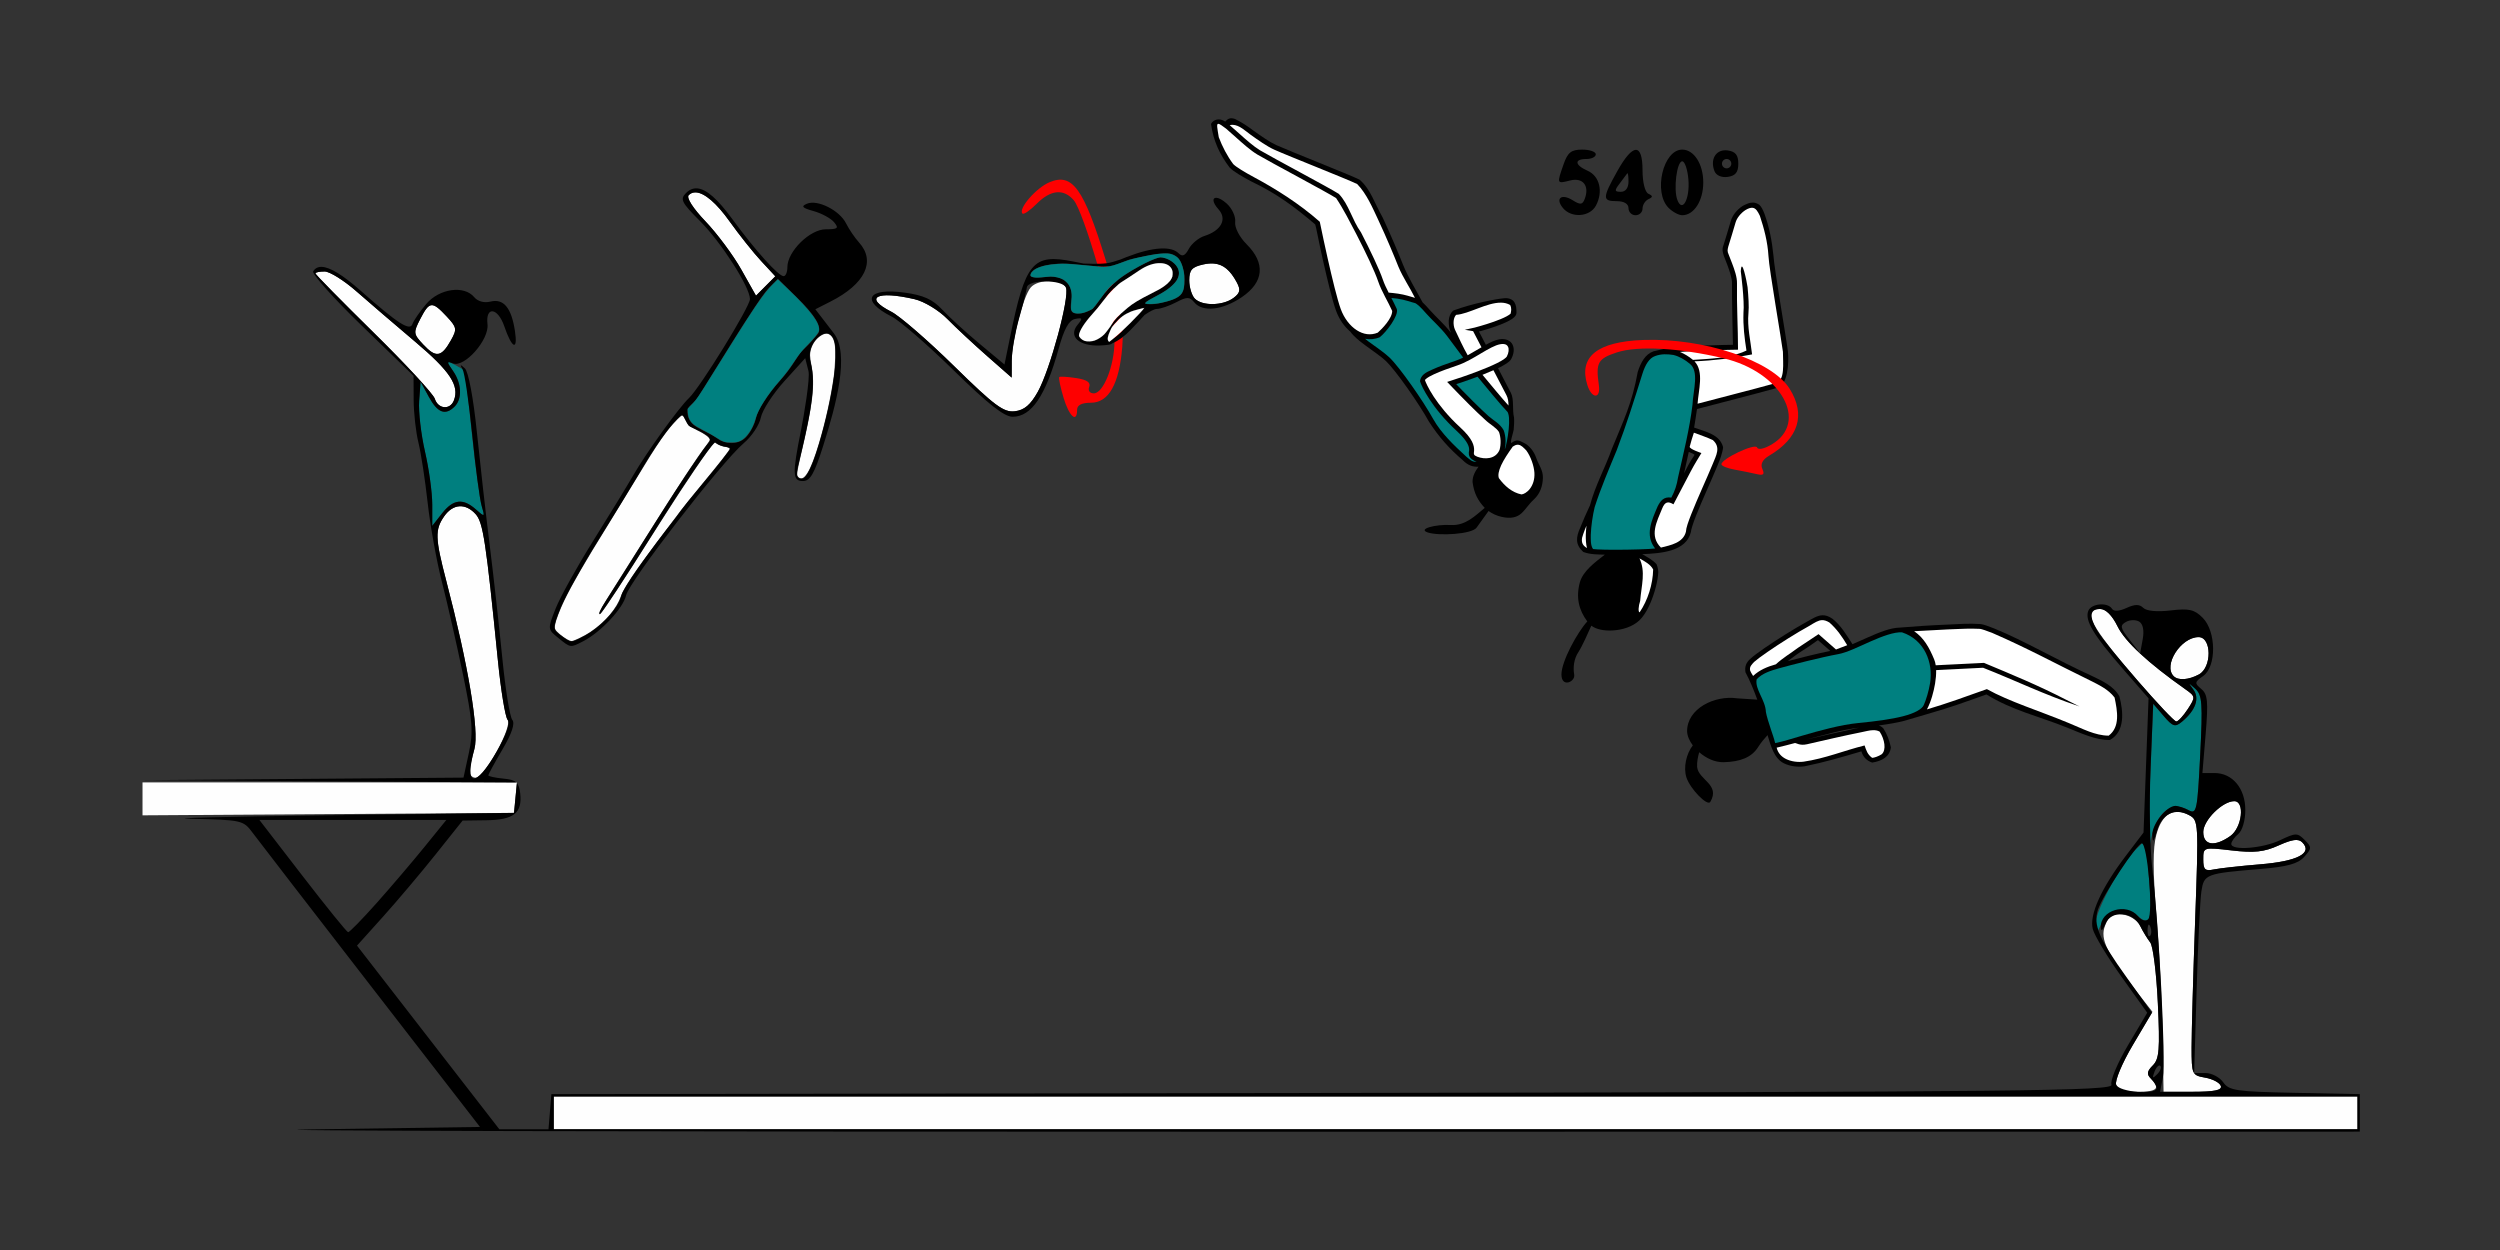 <?xml version="1.0" encoding="UTF-8" standalone="no"?>
<!-- Created with Inkscape (http://www.inkscape.org/) -->

<svg
   xmlns:dc="http://purl.org/dc/elements/1.1/"
   xmlns:cc="http://creativecommons.org/ns#"
   xmlns:rdf="http://www.w3.org/1999/02/22-rdf-syntax-ns#"
   xmlns:svg="http://www.w3.org/2000/svg"
   xmlns="http://www.w3.org/2000/svg"
   xmlns:sodipodi="http://sodipodi.sourceforge.net/DTD/sodipodi-0.dtd"
   xmlns:inkscape="http://www.inkscape.org/namespaces/inkscape"
   id="svg3426"
   version="1.1"
   inkscape:version="0.91 r13725"
   width="500"
   height="250"
   viewBox="0 0 500 250"
   sodipodi:docname="bb930601.svg">
  <rect x="0" y="0" width="500" height="250" fill="#333333" stroke="none"/>
  <defs
     id="defs3430" />
  <sodipodi:namedview
     pagecolor="#ffc8c8"
     bordercolor="#666666"
     borderopacity="1"
     objecttolerance="10"
     gridtolerance="10"
     guidetolerance="10"
     inkscape:pageopacity="0"
     inkscape:pageshadow="2"
     inkscape:window-width="1727"
     inkscape:window-height="981"
     id="namedview3428"
     showgrid="false"
     inkscape:zoom="1.1650697"
     inkscape:cx="222.38031"
     inkscape:cy="121.50745"
     inkscape:window-x="0"
     inkscape:window-y="0"
     inkscape:window-maximized="0"
     inkscape:current-layer="svg3426" />
  <g
     id="g4427"
     transform="translate(-18.224,0.302)">
    <path
       inkscape:connector-curvature="0"
       id="path3440"
       d="m 230.924,79.215 c -0.631,-2.113 -1.013,-3.961 -0.849,-4.108 0.164,-0.146 1.69,-0.054 3.392,0.206 2.132,0.326 2.94,0.874 2.599,1.764 -0.286,0.748 0.104,1.292 0.926,1.292 1.912,0 4.129,-5.596 4.129,-10.42 0,-4.732 -6.146,-25.95 -8.183,-28.252 -2.04,-2.304 -4.586,-2.042 -7.379,0.76 -1.316,1.32 -2.592,2.201 -2.836,1.956 -0.928,-0.931 2.725,-5.156 5.43,-6.28 4.559,-1.894 6.809,1.235 11.226,15.613 3.003,9.774 3.635,13.094 3.298,17.329 -0.587,7.378 -2.709,11.168 -6.253,11.168 -1.848,0 -2.78,0.471 -2.78,1.406 0,2.765 -1.594,1.338 -2.721,-2.435 z"
       style="fill:#fe0000" />
    <path
       id="path8256"
       d="m 128.972,222.275 0,-3.281 180.374,0 180.374,0 0,3.281 0,3.281 -180.374,0 -180.374,0 0,-3.281 z"
       style="fill:#fefefe"
       inkscape:connector-curvature="0" />
    <path
       id="path8254"
       d="m 441.457,216.643 c -0.299,-0.78 1.205,-4.359 3.358,-7.995 l 3.898,-6.582 -2.722,-3.489 c -6.427,-8.238 -7.796,-11.012 -6.769,-13.722 0.775,-2.044 1.469,-2.489 3.514,-2.251 1.47,0.171 2.968,1.147 3.541,2.306 0.546,1.105 1.446,2.582 2,3.281 0.554,0.7 1.237,6.176 1.516,12.169 0.432,9.249 0.28,11.127 -1.004,12.415 -1.182,1.185 -1.266,1.765 -0.385,2.649 1.942,1.948 1.256,2.632 -2.639,2.632 -2.495,0 -3.95,-0.477 -4.308,-1.413 z"
       style="fill:#fefefe"
       inkscape:connector-curvature="0" />
    <path
       id="path8252"
       d="m 450.737,206.57 c -0.109,-6.315 -0.659,-17.04 -1.224,-23.832 -0.737,-8.874 -0.742,-13.409 -0.015,-16.115 1.116,-4.159 3.462,-5.551 6.556,-3.89 1.879,1.009 1.904,1.448 1.204,20.911 -0.394,10.935 -0.716,22.406 -0.716,25.492 0,5.464 0.071,5.624 2.727,6.094 1.5,0.265 2.902,1.01 3.115,1.654 0.284,0.855 -1.21,1.171 -5.53,1.17 l -5.919,-0.002 -0.197,-11.483 z"
       style="fill:#fefefe"
       inkscape:connector-curvature="0" />
    <path
       id="path8250"
       d="m 458.878,171.576 c 0,-2.451 0.007,-2.453 5.696,-1.791 4.497,0.524 6.471,0.313 9.377,-1.002 2.725,-1.233 3.954,-1.391 4.732,-0.611 2.146,2.153 -0.964,3.775 -8.408,4.387 -3.955,0.325 -8.137,0.789 -9.293,1.03 -1.757,0.367 -2.103,0.036 -2.103,-2.014 z"
       style="fill:#fefefe"
       inkscape:connector-curvature="0" />
    <path
       id="path8246"
       d="m 458.878,166.093 c 0,-2.343 3.843,-6.162 6.201,-6.162 2.166,0 1.554,5.323 -0.801,6.978 -3.15,2.213 -5.4,1.873 -5.4,-0.816 z"
       style="fill:#fefefe"
       inkscape:connector-curvature="0" />
    <path
       id="path8244"
       d="m 46.729,159.473 0,-3.292 37.442,0 37.442,0 -0.293,3.047 -0.293,3.047 -37.15,0.245 -37.15,0.245 0,-3.292 z"
       style="fill:#fefefe"
       inkscape:connector-curvature="0" />
    <path
       id="path8240"
       d="m 112.155,154.072 c 0.003,-0.645 0.433,-2.715 0.955,-4.601 0.982,-3.548 -1.235,-16.775 -5.632,-33.602 -2.232,-8.54 -2.286,-10.236 -0.415,-12.916 1.753,-2.51 4.26,-2.679 6.295,-0.424 1.488,1.65 2.064,5.438 4.447,29.278 0.593,5.93 1.464,11.256 1.935,11.837 1.056,1.3 -4.614,11.601 -6.385,11.601 -0.663,0 -1.203,-0.527 -1.2,-1.172 z"
       style="fill:#fefefe"
       inkscape:connector-curvature="0" />
    <path
       id="path8238"
       d="m 445.794,135.882 c -9.589,-11.09 -11.32,-14.388 -7.554,-14.388 1.139,0 2.416,1.272 3.505,3.491 1.492,3.042 6.085,7.302 13.524,12.544 2.071,1.46 2.086,1.576 0.514,3.984 -0.891,1.364 -1.926,2.48 -2.3,2.478 -0.374,-9.4e-4 -3.834,-3.65 -7.689,-8.109 z"
       style="fill:#fefefe"
       inkscape:connector-curvature="0" />
    <path
       id="path8236"
       d="m 452.959,134.931 c -2.16,-2.167 1.441,-7.812 4.984,-7.812 2.634,0 2.684,6.059 0.061,7.467 -2.071,1.112 -4.14,1.254 -5.046,0.345 z"
       style="fill:#fefefe"
       inkscape:connector-curvature="0" />
    <path
       id="path8208"
       d="m 209.046,72.921 c -5.232,-5.134 -10.88,-10.027 -12.551,-10.874 -5.625,-2.851 -2.977,-4.287 4.635,-2.514 1.919,0.447 4.85,2.216 6.567,3.962 1.705,1.735 5.297,5.082 7.982,7.439 l 4.882,4.285 0.011,-3.347 c 0.014,-4.116 2.253,-12.815 3.771,-14.65 1.47,-1.776 6.404,-1.753 7.088,0.034 0.734,1.92 -3.195,16.41 -5.639,20.793 -1.463,2.624 -2.716,3.683 -4.62,3.903 -2.218,0.257 -4.048,-1.106 -12.126,-9.032 z"
       style="fill:#fefefe"
       inkscape:connector-curvature="0" />
    <path
       id="path8206"
       d="M 105.184,79.444 C 104.881,78.489 99.386,72.546 92.971,66.237 86.557,59.928 81.308,54.592 81.308,54.38 c 0,-0.212 0.827,-0.386 1.838,-0.386 1.011,0 3.88,1.793 6.375,3.984 2.495,2.191 7.783,6.727 11.75,10.078 6.975,5.892 8.868,8.76 7.737,11.717 -0.752,1.967 -3.164,1.76 -3.825,-0.328 z"
       style="fill:#fefefe"
       inkscape:connector-curvature="0" />
    <path
       id="path8204"
       d="m 102.91,68.639 c -2.028,-2.166 -2.056,-2.395 -0.623,-5.174 1.818,-3.527 2.365,-3.581 5.237,-0.514 2.083,2.224 2.144,2.569 0.864,4.847 -1.874,3.334 -2.984,3.504 -5.478,0.841 z"
       style="fill:#fefefe"
       inkscape:connector-curvature="0" />
    <path
       id="path8194"
       d="m 257.196,59.431 c -0.617,-0.619 -1.121,-2.273 -1.121,-3.676 0,-2.079 0.525,-2.666 2.842,-3.177 3.035,-0.669 4.942,0.363 6.673,3.607 0.798,1.496 0.656,2.131 -0.697,3.124 -2.115,1.552 -6.207,1.616 -7.697,0.121 z"
       style="fill:#fefefe"
       inkscape:connector-curvature="0" />
    <path
       id="path3446"
       d="m 157.434,38.179 c -0.569,-0.036 -1.062,0.141 -1.463,0.543 -0.51,0.512 0.834,2.618 3.367,5.27 2.32,2.429 5.539,6.762 7.152,9.629 l 2.932,5.213 1.932,-1.939 1.934,-1.938 -2.84,-3.061 c -1.562,-1.683 -4.404,-5.252 -6.314,-7.932 -2.603,-3.651 -4.991,-5.678 -6.699,-5.785 z m 25.992,28.264 c -0.486,0.029 -1.042,0.313 -1.639,0.863 -0.943,0.869 -1.551,2.22 -1.551,3.443 0,0.371 0.119,1.253 0.262,1.961 0.785,3.88 0.297,7.96 -2.205,18.453 -0.295,1.239 -0.564,2.574 -0.598,2.967 -0.058,0.666 -0.044,0.733 0.215,0.992 1.066,1.066 2.433,-1.179 4.082,-6.707 1.329,-4.456 2.361,-9.094 2.971,-13.346 0.315,-2.198 0.402,-5.597 0.17,-6.686 -0.283,-1.328 -0.897,-1.99 -1.707,-1.941 z m -28.75,16.391 c -0.192,-0.032 -0.428,0.2 -0.9,0.666 -2.108,2.079 -4.03,4.849 -8.326,11.992 -1.301,2.163 -3.814,6.275 -5.586,9.137 -4.827,7.797 -7.123,11.763 -8.754,15.127 -0.894,1.844 -1.709,3.98 -1.867,4.893 -0.101,0.583 -0.09,0.695 0.1,1.02 0.249,0.426 1.323,1.32 2.236,1.861 0.368,0.218 0.785,0.381 0.979,0.381 0.42,0 2.659,-1.091 3.748,-1.826 2.986,-2.015 5.268,-4.707 6.125,-7.225 0.518,-1.523 2.801,-4.942 7.244,-10.852 4.461,-5.933 5.671,-7.5 7.518,-9.736 4.997,-6.052 6.953,-8.53 6.953,-8.812 0,-0.144 -0.573,-0.385 -0.92,-0.387 -0.301,-0.002 -1.239,-0.351 -1.6,-0.596 -0.391,-0.265 -0.409,-0.269 -0.617,-0.082 -0.918,0.824 -5.753,7.925 -10.543,15.482 -5.573,8.793 -6.841,10.774 -8.928,13.936 -2.928,4.434 -3.466,5.141 -3.463,4.545 0.002,-0.385 0.565,-1.365 2.916,-5.072 1.327,-2.093 4.186,-6.623 6.354,-10.066 6.619,-10.517 10.231,-16.003 12.256,-18.621 0.316,-0.408 0.574,-0.839 0.574,-0.957 0,-0.418 -0.882,-1.084 -2.48,-1.871 -0.851,-0.419 -1.65,-0.874 -1.775,-1.01 -0.125,-0.136 -0.398,-0.589 -0.605,-1.006 -0.296,-0.593 -0.445,-0.888 -0.637,-0.92 z"
       style="fill:#fefefe"
       inkscape:connector-curvature="0" />
    <path
       id="path8272"
       d="m 437.397,184.251 c -0.015,-2.698 5.584,-12.688 8.488,-15.144 1.692,-1.431 1.957,-3.072 2.444,-15.125 l 0.546,-13.52 2.091,2.438 c 1.828,2.132 2.287,2.275 3.651,1.14 2.729,-2.272 3.582,-4.686 2.275,-6.435 -1.074,-1.436 -1.038,-1.45 0.394,-0.15 1.384,1.257 1.503,2.874 0.975,13.316 -0.579,11.459 -0.667,11.85 -2.446,10.895 -5.184,-2.783 -8.831,4.244 -7.7,14.839 0.736,6.897 0.112,8.603 -2.336,6.381 -2.315,-2.102 -5.762,-1.42 -7.19,1.421 l -1.178,2.344 -0.014,-2.399 z"
       style="fill:#007f7f"
       inkscape:connector-curvature="0" />
    <path
       id="path8268"
       d="m 104.673,100.585 c 0,-2.358 -0.652,-7.109 -1.45,-10.558 -0.797,-3.449 -1.323,-8.01 -1.168,-10.136 l 0.282,-3.865 1.66,3.047 c 1.748,3.209 3.303,3.788 5.163,1.922 1.567,-1.572 1.397,-4.626 -0.402,-7.202 -1.478,-2.117 -1.464,-2.15 0.467,-1.113 1.095,0.588 2.013,1.159 2.041,1.27 0.028,0.111 0.623,5.686 1.323,12.389 0.7,6.703 1.585,13.242 1.966,14.531 0.673,2.275 0.639,2.296 -1.163,0.703 -2.587,-2.287 -4.523,-2.05 -6.781,0.83 l -1.937,2.47 0,-4.287 z"
       style="fill:#007f7f"
       inkscape:connector-curvature="0" />
    <path
       sodipodi:nodetypes="ssssssssssssssssssssssssssscssssscssssssscsssccssssssssssssscccssscccsssssssssssscccccscssssssscscccccssssssssscccccssssssssssssssccssssccscssssccssssccssssssssssscccssssccccccssscssssssssccsscccssssssssssssccccccccsscccsccccssccssscsccssccsssssscscccccssccsscccccccccccscssssssssccssssssssscsssssssscccsssssssssccccccccccssssssscsssssscscssssssccssscssssssssscsscccccccssssscscssssssscsccscccsssssssccccscccsssssssssssssssssssscccsscccccccsscccccccccc"
       inkscape:connector-curvature="0"
       id="path3438"
       d="m 334.671,29.619 c -2.202,0 -2.905,0.556 -3.738,2.953 -1.365,3.927 -1.376,3.9 1.33,3.219 2.554,-0.643 3.907,1.076 2.906,3.693 -0.45,1.177 -0.871,1.224 -2.395,0.27 -2.272,-1.423 -3.564,-0.389 -1.951,1.561 1.699,2.054 5.374,1.778 6.586,-0.494 1.494,-2.8 0.752,-5.908 -1.662,-6.971 -2.606,-1.147 -2.724,-2.355 -0.232,-2.355 1.028,0 1.869,-0.422 1.869,-0.938 0,-0.516 -1.221,-0.938 -2.713,-0.938 z m 20.002,0 c -3.835,0 -5.84,8.539 -2.736,11.652 0.808,0.81 2.039,1.473 2.736,1.473 2.349,0 4.205,-2.897 4.205,-6.562 0,-3.665 -1.856,-6.562 -4.205,-6.562 z m -9.295,0.053 c -0.872,0.034 -2.137,1.462 -3.709,4.283 -2.994,5.374 -3.002,5.977 -0.08,5.977 1.454,0 2.336,0.531 2.336,1.406 0,0.773 0.631,1.406 1.402,1.406 0.771,0 1.402,-0.598 1.402,-1.328 0,-0.73 0.525,-1.574 1.168,-1.875 0.935,-0.438 0.935,-0.656 0,-1.094 -0.676,-0.316 -1.168,-2.292 -1.168,-4.688 0,-2.76 -0.479,-4.122 -1.352,-4.088 z m 17.984,0.082 c -2.032,-0.04 -3.124,1.87 -2.252,4.15 0.338,0.883 1.406,1.352 2.67,1.172 1.545,-0.22 2.107,-0.926 2.107,-2.645 0,-1.718 -0.563,-2.425 -2.107,-2.645 -0.144,-0.02 -0.282,-0.031 -0.418,-0.033 z m 0.189,1.74 c 0.514,0 0.934,0.422 0.934,0.938 10e-6,0.516 -0.42,0.938 -0.934,0.938 -0.514,0 -0.936,-0.422 -0.936,-0.938 0,-0.516 0.422,-0.938 0.936,-0.938 z m -8.879,0.469 c 0.514,0 1.069,1.637 1.232,3.639 0.318,3.887 -1.201,6.721 -2.201,4.107 -0.823,-2.15 -0.123,-7.746 0.969,-7.746 z m -10.959,2.385 c 0.12,0.013 0.211,0.7 0.211,1.678 0,1.249 -0.584,2.031 -1.516,2.031 -1.298,0 -1.335,-0.236 -0.264,-1.641 0.689,-0.902 1.37,-1.816 1.516,-2.031 0.018,-0.027 0.036,-0.039 0.053,-0.037 z m -186.033,3.027 c -0.832,-0.065 -1.58,0.254 -2.266,0.941 -1.224,1.228 -0.894,1.882 2.832,5.619 4.256,4.27 9.953,13.174 9.969,15.582 0.01,1.503 -9.961,17.686 -12.193,19.789 -2.051,1.932 -8.531,10.916 -11.158,15.469 -1.19,2.062 -4.802,7.969 -8.025,13.125 -3.223,5.156 -6.594,11.233 -7.49,13.504 -1.616,4.096 -1.613,4.142 0.502,5.859 2.51,2.039 2.41,2.024 5.023,0.68 3.499,-1.8 8.005,-6.623 8.566,-9.17 0.61,-2.765 19.128,-26.72 23.525,-30.432 1.588,-1.34 3.128,-3.643 3.422,-5.117 0.294,-1.475 2.41,-4.752 4.705,-7.283 l 4.174,-4.604 0.65,2.559 c 0.358,1.407 -0.903,8.938 -1.502,11.914 -1.751,8.699 -1.698,10.098 0.389,10.098 1.455,0 2.285,-1.437 4.055,-7.031 2.64,-8.345 5.321,-18.377 2.131,-22.523 l -3.695,-4.803 3.045,-1.545 c 6.907,-3.502 9.095,-8.038 5.697,-11.805 -0.854,-0.946 -2.023,-2.666 -2.598,-3.822 -1.296,-2.609 -5.709,-4.83 -7.822,-3.938 -1.245,0.526 -0.961,0.839 1.342,1.48 1.606,0.448 3.444,1.449 4.086,2.225 0.995,1.202 0.75,1.41 -1.668,1.41 -3.177,0 -7.676,4.438 -7.676,7.572 0,0.992 -0.337,1.803 -0.75,1.803 -1.051,0 -5.656,-5.123 -10.262,-11.414 -2.93,-4.003 -5.177,-6 -7.008,-6.143 z m -0.246,0.805 c 1.708,0.107 4.097,2.134 6.699,5.785 1.911,2.68 4.752,6.249 6.314,7.932 l 2.84,3.061 -1.934,1.938 -1.932,1.939 -2.932,-5.213 c -1.613,-2.867 -4.832,-7.2 -7.152,-9.629 -2.533,-2.652 -3.878,-4.757 -3.367,-5.27 0.401,-0.402 0.893,-0.579 1.463,-0.543 z m 104.057,1.074 c -0.797,-0.037 -0.856,0.874 0.438,2.312 1.764,1.962 0.552,4.25 -2.82,5.324 -1.155,0.368 -2.56,1.528 -3.121,2.58 -0.746,1.398 -1.298,1.634 -2.055,0.875 -1.401,-1.405 -4.946,-1.358 -10.395,0.76 -0.516,0.201 -0.863,0.347 -1.225,0.498 -0.998,0.337 -1.97,0.64 -2.732,0.74 -1.573,0.206 -3.962,0.083 -4.646,0.062 l -2.035,-0.402 c -8.167,-1.617 -9.6,0.108 -12.695,15.279 l -1.084,5.318 -4.979,-4.145 c -2.738,-2.281 -6.108,-5.362 -7.49,-6.846 -1.89,-2.03 -3.741,-2.868 -7.473,-3.383 -7.485,-1.033 -8.924,1.595 -2.623,4.787 1.638,0.83 7.228,5.679 12.422,10.775 6.841,6.712 10.084,9.266 11.77,9.266 3.768,0 6.607,-4.194 9.199,-13.594 1.103,-3.999 2.056,-5.723 3.297,-5.967 1.509,-0.296 1.575,-0.137 0.492,1.172 -1.893,2.288 0.251,4.292 4.426,4.135 1.485,-0.056 2.413,-0.213 2.426,-0.381 1.445,-0.624 2.583,-1.555 3.637,-2.611 1.233,-1.239 2.585,-2.744 2.92,-3.117 1.022,-0.706 1.967,-1.203 2.439,-1.205 0.743,-0.003 2.486,-0.6 3.873,-1.326 2.17,-1.136 2.675,-1.135 3.619,0.006 1.676,2.025 5.662,1.587 9.531,-1.051 4.408,-3.004 4.744,-6.765 0.947,-10.557 -1.445,-1.443 -2.433,-3.366 -2.293,-4.461 0.135,-1.059 -0.617,-2.709 -1.672,-3.666 -0.876,-0.795 -1.62,-1.158 -2.098,-1.18 z m -10.721,11.115 c 1.609,-0.087 2.285,0.244 2.959,0.805 0.776,0.646 1.41,2.611 1.41,4.365 0,2.561 -0.471,3.369 -2.396,4.104 -1.319,0.503 -3.316,0.913 -4.439,0.912 -1.659,-0.001 -1.442,-0.309 1.158,-1.641 4.169,-2.135 5.502,-4.282 3.875,-6.248 -0.676,-0.817 -2.028,-1.484 -3.004,-1.484 -1.419,0 -7.425,3.377 -8.889,4.844 -2.411,1.921 -3.272,3.942 -4.709,5.484 -0.95,0.539 -2.033,0.922 -2.768,0.922 -1.515,0 -1.795,-0.496 -1.482,-2.631 0.491,-3.353 -1.655,-5.217 -5.373,-4.67 -1.547,0.228 -2.812,0.08 -2.812,-0.328 0,-1.659 4.021,-2.721 8.643,-2.283 l 3.559,0.338 c 1.431,0.162 2.553,0.264 3.703,0.078 0.894,-0.144 2.411,-0.761 3.891,-1.326 3.23,-0.773 5.322,-1.167 6.676,-1.24 z m -0.641,1.92 c 1.555,-0.023 2.674,0.724 2.674,2.174 0,1.28 -1.257,2.48 -3.957,3.781 -2.672,1.288 -4.481,2.421 -5.125,3.088 -1.991,1.589 -2.779,2.522 -3.361,3.633 -0.189,0.25 -0.41,0.547 -0.729,0.982 -1.632,2.231 -4.519,2.798 -5.57,1.092 -0.345,-0.56 0.787,-2.556 2.516,-4.434 0.526,-0.571 0.897,-1.004 1.191,-1.359 0.195,-0.235 0.376,-0.456 0.461,-0.584 0.925,-1.211 2.1,-2.889 4.09,-4.461 0.791,-0.446 1.994,-1.233 3.711,-2.426 1.417,-0.984 2.89,-1.468 4.1,-1.486 z m 10.867,0.115 c 1.898,0.16 3.295,1.35 4.594,3.783 0.798,1.496 0.656,2.13 -0.697,3.123 -2.115,1.552 -6.207,1.616 -7.697,0.121 -0.617,-0.619 -1.121,-2.273 -1.121,-3.676 0,-2.079 0.525,-2.665 2.842,-3.176 0.759,-0.167 1.447,-0.229 2.08,-0.176 z M 82.557,53.072 c -0.754,-0.02 -1.319,0.277 -1.697,0.891 -0.307,0.498 4.084,5.406 9.758,10.904 l 10.316,9.996 0.021,4.801 c 0.012,2.64 0.443,6.486 0.955,8.549 0.512,2.062 1.344,7.49 1.85,12.063 0.506,4.572 1.8,11.744 2.877,15.938 1.077,4.193 2.961,12.477 4.188,18.406 1.929,9.328 2.086,11.443 1.164,15.691 l -1.066,4.91 -32.33,0.258 -32.33,0.26 37.676,0.221 37.547,0.223 c -0.482,-0.447 -1.256,-0.636 -2.561,-0.762 -1.671,-0.162 -3.037,-0.46 -3.037,-0.662 0,-0.202 1.277,-2.541 2.838,-5.195 1.882,-3.202 2.539,-5.188 1.953,-5.9 -0.486,-0.591 -1.383,-6.137 -1.992,-12.324 -0.61,-6.188 -1.738,-16.312 -2.51,-22.5 -0.771,-6.188 -1.936,-16.446 -2.588,-22.795 -0.693,-6.75 -1.682,-12.006 -2.383,-12.656 -0.94,-0.872 -1.04,-0.83 -0.461,0.189 0.406,0.715 1.274,6.621 1.928,13.125 0.654,6.504 1.5,12.879 1.881,14.168 0.673,2.275 0.639,2.296 -1.162,0.703 -2.587,-2.287 -4.523,-2.05 -6.781,0.83 l -1.938,2.469 0,-4.285 c 1e-5,-2.358 -0.652,-7.11 -1.449,-10.559 -0.797,-3.449 -1.323,-8.011 -1.168,-10.137 l 0.281,-3.865 1.658,3.047 c 1.748,3.209 3.304,3.788 5.164,1.922 1.545,-1.55 1.405,-4.615 -0.324,-7.092 -1.285,-1.84 -1.288,-2.009 -0.021,-1.521 2.314,0.891 7.27,-4.731 6.908,-7.836 -0.427,-3.658 2.069,-3.362 3.354,0.398 1.541,4.511 2.765,5.038 2.131,0.92 -0.715,-4.645 -2.279,-6.506 -4.908,-5.844 -1.237,0.312 -2.528,-0.042 -3.221,-0.879 -2.029,-2.453 -7.017,-1.737 -9.633,1.381 -1.282,1.528 -2.508,3.312 -2.725,3.965 -0.498,1.497 -2.864,-0.019 -10.354,-6.635 -3.566,-3.15 -6.149,-4.734 -7.809,-4.779 z m 38.928,103.109 c 0.043,0.04 0.076,0.09 0.115,0.135 l 0.014,-0.135 z m 0.115,0.135 -0.279,2.912 -0.293,3.047 -37.383,0.484 c -20.561,0.267 -32.753,0.583 -27.092,0.703 9.963,0.211 10.352,0.3 12.15,2.73 1.022,1.381 11.681,15.198 23.688,30.703 l 21.828,28.191 -33.979,0.488 c -18.689,0.268 65.903,0.479 187.982,0.469 l 221.963,-0.019 0,-3.75 0,-3.75 -13.016,-0.262 c -11.724,-0.236 -13.143,-0.445 -14.305,-2.109 -0.71,-1.016 -2.308,-1.848 -3.551,-1.848 l -2.26,0 0.494,-16.641 c 0.272,-9.152 0.699,-18.008 0.951,-19.68 0.522,-3.456 0.883,-3.594 11.746,-4.486 5.414,-0.445 7.568,-1.036 8.816,-2.42 1.541,-1.708 1.547,-1.936 0.098,-3.391 -1.45,-1.454 -1.778,-1.452 -4.875,0.029 -3.497,1.673 -9.801,2.165 -9.801,0.766 1e-5,-0.452 0.631,-1.348 1.402,-1.99 0.805,-0.67 1.402,-2.715 1.402,-4.803 0,-4.307 -2.567,-7.385 -6.158,-7.385 l -2.422,0 0.646,-7.775 c 0.545,-6.559 0.408,-7.972 -0.871,-9.037 -1.386,-1.154 -1.353,-1.379 0.373,-2.592 2.697,-1.895 2.639,-8.907 -0.096,-11.65 -1.657,-1.662 -2.719,-1.904 -6.414,-1.465 -2.693,0.32 -4.836,0.119 -5.467,-0.514 -0.76,-0.762 -1.66,-0.756 -3.365,0.023 -1.458,0.666 -2.537,0.727 -2.885,0.162 -0.848,-1.376 -4.176,-1.076 -4.752,0.43 -0.723,1.889 1.035,4.831 6.924,11.584 l 5.133,5.885 -0.502,13.426 -0.5,13.426 -3.498,4.596 c -4.937,6.486 -7.371,11.847 -6.662,14.68 0.323,1.29 2.907,5.589 5.742,9.553 l 5.156,7.209 -3.846,6.492 c -2.115,3.572 -3.603,7.127 -3.307,7.902 0.479,1.251 -17.078,1.438 -155.738,1.648 l -156.277,0.236 -0.291,3.516 -0.289,3.516 -4.914,0 -4.912,0 -14.236,-18.365 -14.236,-18.367 5.193,-5.773 c 2.856,-3.176 7.608,-8.805 10.561,-12.508 l 5.367,-6.732 4.793,-0.065 c 5.461,-0.073 7.176,-1.45 6.725,-5.398 -0.112,-0.978 -0.292,-1.603 -0.664,-2.031 z M 83.145,53.994 c 1.011,0 3.88,1.793 6.375,3.984 2.495,2.191 7.783,6.727 11.75,10.078 6.975,5.892 8.869,8.76 7.738,11.717 -0.752,1.967 -3.163,1.76 -3.824,-0.328 C 104.882,78.49 99.386,72.545 92.971,66.236 86.557,59.927 81.307,54.593 81.307,54.381 c 0,-0.212 0.827,-0.387 1.838,-0.387 z m 90.668,1.477 3.732,3.656 c 3.355,3.286 5.417,6.067 4.17,7.449 -0.763,0.846 -1.36,1.715 -2.781,3.012 -1.306,1.191 -1.795,2.997 -4.691,6.229 -2.344,2.615 -4.494,5.925 -4.779,7.355 -0.285,1.43 -1.284,3.295 -2.217,4.143 -1.585,1.439 -4.111,1.169 -5.475,0.152 -2.722,-2.03 -5.866,-2.117 -6.078,-5.305 -0.085,-1.285 0.914,-1.357 1.928,-2.785 1.437,-2.024 11.962,-19.664 14.32,-22.029 z m 53.506,0.506 c 1.86,6.39e-4 3.78,0.414 4.096,1.24 0.746,1.951 -3.155,16.407 -5.623,20.834 -1.463,2.624 -2.715,3.682 -4.619,3.902 -2.218,0.257 -4.049,-1.105 -12.127,-9.031 -5.232,-5.134 -10.88,-10.028 -12.551,-10.875 -5.625,-2.851 -2.977,-4.287 4.635,-2.514 1.919,0.447 4.85,2.217 6.566,3.963 1.705,1.735 5.297,5.083 7.982,7.439 l 4.883,4.285 0.01,-3.348 c 0.006,-1.841 0.67,-5.668 1.473,-8.504 0.803,-2.836 1.497,-5.606 1.545,-6.154 0.071,-0.826 1.871,-1.239 3.73,-1.238 z m -122.809,4.758 c 0.723,-0.071 1.578,0.683 3.014,2.217 2.083,2.224 2.144,2.568 0.863,4.846 -1.874,3.334 -2.983,3.505 -5.477,0.842 -2.028,-2.166 -2.056,-2.394 -0.623,-5.174 0.909,-1.764 1.5,-2.66 2.223,-2.73 z m 142.686,0.482 -1.283,1.496 c -0.421,0.419 -1.28,1.269 -2.398,2.393 -0.946,0.964 -2.419,2.223 -3.441,2.994 -0.005,0.003 -0.005,0.005 -0.01,0.008 -0.476,-0.349 -0.421,-1.002 0.158,-2.236 0.167,-0.356 0.265,-0.574 0.367,-0.801 1.876,-2.115 2.199,-2.419 4.334,-3.293 0.015,-0.004 0.021,-0.002 0.035,-0.006 z m -63.805,5.139 c 0.542,-0.077 1.03,0.336 1.34,0.768 1.56,2.173 0.08,11.97 -2.639,21.156 -1.395,4.713 -2.589,7.16 -3.494,7.16 -1.027,0 -1.216,-0.653 -0.754,-2.578 2.356,-9.813 3.742,-16.063 2.488,-20.74 -0.803,-2.998 1.435,-5.534 3.059,-5.766 z m -28.785,16.34 c 0.456,-0.059 0.951,1.954 1.619,2.305 1.087,0.57 4.864,1.978 3.844,3.102 -1.02,1.123 -5.416,7.573 -10.357,15.447 -4.941,7.874 -9.667,15.363 -10.502,16.641 -0.835,1.278 -1.29,2.324 -1.012,2.324 0.279,0 5.201,-7.488 10.938,-16.641 5.737,-9.152 10.825,-16.625 12.094,-17.785 1.273,1.362 3.603,0.674 2.877,1.662 -3.535,4.81 -8.122,9.735 -10.707,13.463 -5.696,7.219 -10.598,14.227 -10.895,15.572 -0.565,2.561 -4.155,6.428 -7.631,8.219 -2.534,1.306 -2.385,1.313 -4.477,-0.221 -1.668,-1.224 -1.672,-1.432 -0.109,-5.391 0.894,-2.265 4.263,-8.336 7.486,-13.492 3.223,-5.156 6.843,-11.062 8.045,-13.125 3.138,-5.384 6.499,-10.326 8.697,-12.039 0.03,-0.023 0.059,-0.037 0.09,-0.041 z m -44.502,18.258 c 1.1,-0.074 2.235,0.449 3.252,1.576 1.488,1.65 2.064,5.437 4.447,29.277 0.593,5.93 1.464,11.255 1.936,11.836 0.555,0.683 -0.208,2.919 -2.16,6.328 -4.256,7.433 -6.593,7.172 -4.469,-0.5 0.982,-3.548 -1.235,-16.775 -5.633,-33.602 -2.232,-8.54 -2.288,-10.235 -0.416,-12.916 0.876,-1.255 1.943,-1.926 3.043,-2 z m 328.137,20.541 c 1.139,0 2.415,1.273 3.504,3.492 1.492,3.042 6.085,7.302 13.523,12.543 2.071,1.46 2.087,1.576 0.514,3.984 -0.891,1.364 -1.925,2.479 -2.299,2.479 -0.821,-0.003 -14.231,-15.405 -15.834,-18.186 -1.649,-2.86 -1.449,-4.312 0.592,-4.312 z m 6.551,2.24 c 0.48,-0.011 0.945,0.085 1.277,0.291 0.761,0.472 1.018,1.78 0.695,3.533 l -0.512,2.785 -2.137,-2.725 c -1.852,-2.362 -1.946,-2.834 -0.697,-3.535 0.396,-0.222 0.893,-0.339 1.373,-0.35 z m 13.152,3.385 c 2.634,0 2.683,6.059 0.061,7.467 -2.071,1.112 -4.14,1.254 -5.045,0.346 -2.16,-2.167 1.441,-7.812 4.984,-7.812 z m -1.795,9.387 c 0.054,-0.02 0.421,0.301 1.137,0.951 1.384,1.257 1.502,2.872 0.975,13.314 -0.557,11.016 -0.722,11.821 -2.266,10.992 -0.916,-0.492 -2.114,-0.895 -2.662,-0.895 -1.796,0 -4.736,3.705 -4.65,5.859 0.066,1.652 0.27,1.461 0.945,-0.879 0.974,-3.378 3.583,-4.643 6.426,-3.117 1.879,1.009 1.904,1.449 1.203,20.912 -0.394,10.935 -0.715,22.406 -0.715,25.492 0,5.464 0.071,5.624 2.727,6.094 1.5,0.265 2.901,1.01 3.115,1.654 0.285,0.86 -1.281,1.172 -5.881,1.172 l -6.27,0 0.58,-2.91 c 0.612,-3.07 -0.783,-30.163 -2.168,-42.09 -0.449,-3.867 -0.585,-12.788 -0.303,-19.824 l 0.514,-12.793 2.1,2.451 c 1.837,2.142 2.296,2.286 3.66,1.15 2.729,-2.272 3.583,-4.687 2.275,-6.436 -0.537,-0.718 -0.796,-1.079 -0.742,-1.1 z m 8.93,23.426 c 2.166,0 1.555,5.323 -0.801,6.979 -3.15,2.213 -5.4,1.873 -5.4,-0.816 0,-2.343 3.843,-6.162 6.201,-6.162 z m -394.98,3.75 18.699,0 18.701,0 -4.373,5.391 c -2.405,2.965 -6.72,8.028 -9.59,11.25 -2.87,3.222 -5.429,5.84 -5.686,5.818 -0.257,-0.021 -4.356,-5.082 -9.109,-11.248 z m 407.465,4.016 c 0.474,0.021 0.827,0.184 1.119,0.477 2.146,2.153 -0.964,3.775 -8.408,4.387 -3.955,0.325 -8.136,0.787 -9.293,1.029 -1.757,0.367 -2.104,0.036 -2.104,-2.014 0,-2.451 0.008,-2.453 5.697,-1.791 4.497,0.524 6.471,0.313 9.377,-1.002 1.703,-0.771 2.822,-1.122 3.611,-1.086 z m -30.984,0.672 c 1.134,0 2.329,14.127 1.283,15.176 -0.495,0.497 -1.329,0.248 -2.035,-0.605 -2.311,-2.793 -7.59,-1.192 -7.449,2.258 0.035,0.863 0.412,0.572 0.928,-0.719 1.116,-2.793 5.512,-2.52 6.971,0.432 0.546,1.105 1.446,2.582 2,3.281 0.554,0.7 1.238,6.176 1.518,12.17 0.432,9.249 0.28,11.126 -1.004,12.414 -1.182,1.185 -1.266,1.766 -0.385,2.65 0.62,0.622 1.127,1.468 1.127,1.881 0,1.438 -7.508,0.823 -8.076,-0.662 -0.298,-0.779 1.186,-4.325 3.307,-7.906 l 3.844,-6.492 -5.154,-7.209 c -5.442,-7.609 -6.607,-10.365 -5.652,-13.381 0.874,-2.762 7.828,-13.287 8.779,-13.287 z m 1.426,16.262 c 0.085,0.013 0.185,0.157 0.297,0.438 0.27,0.677 0.236,1.485 -0.074,1.797 -0.311,0.312 -0.531,-0.242 -0.49,-1.23 0.028,-0.683 0.126,-1.025 0.268,-1.004 z m 2.029,28.174 c 0.095,-0.023 0.18,-0.002 0.252,0.07 0.288,0.289 0.002,1.046 -0.637,1.682 -0.923,0.919 -1.031,0.811 -0.523,-0.525 0.263,-0.693 0.623,-1.159 0.908,-1.227 z m -321.062,6.189 180.375,0 180.373,0 0,3.281 0,3.281 -180.373,0 -180.375,0 0,-3.281 z"
       style="fill:#000000" />
    <g
       transform="translate(0,280)"
       id="g4347">
      <path
         inkscape:connector-curvature="0"
         style="color:#000000;font-style:normal;font-variant:normal;font-weight:normal;font-stretch:normal;font-size:medium;line-height:normal;font-family:sans-serif;text-indent:0;text-align:start;text-decoration:none;text-decoration-line:none;text-decoration-style:solid;text-decoration-color:#000000;letter-spacing:normal;word-spacing:normal;text-transform:none;direction:ltr;block-progression:tb;writing-mode:lr-tb;baseline-shift:baseline;text-anchor:start;white-space:normal;clip-rule:nonzero;display:inline;overflow:visible;visibility:visible;opacity:1;isolation:auto;mix-blend-mode:normal;color-interpolation:sRGB;color-interpolation-filters:linearRGB;solid-color:#000000;solid-opacity:1;fill:#000000;fill-opacity:1;fill-rule:evenodd;stroke:none;stroke-width:1px;stroke-linecap:butt;stroke-linejoin:miter;stroke-miterlimit:4;stroke-dasharray:none;stroke-dashoffset:0;stroke-opacity:1;color-rendering:auto;image-rendering:auto;shape-rendering:auto;text-rendering:auto;enable-background:accumulate"
         d="m 263.268,-255.982 c -1.133,-0.789 -2.364,-0.453 -2.842,0.471 0.47,3.404 1.748,6.125 3.727,8.723 0.805,0.83 2.521,1.804 4.367,2.795 5.004,2.373 8.707,5.131 12.754,8.584 0.184,0.573 0.672,3.293 1.52,7.062 0.868,3.861 1.901,8.183 2.645,10.209 0.625,1.703 1.624,3.142 2.838,4.154 0.677,0.965 1.792,1.844 2.969,2.723 1.541,1.15 3.221,2.263 4.176,3.176 0.947,0.906 2.641,3.077 4.301,5.43 1.66,2.353 3.313,4.912 4.268,6.648 1.979,3.086 4.164,5.516 6.803,7.76 0.98,0.986 1.93,1.353 3.135,1.285 -0.623,0.856 -1.228,1.862 -1.195,3.062 0.282,2.232 1.072,3.724 2.438,5.174 -1.822,1.498 -3.827,3.599 -6.764,3.426 -3.005,-0.177 -6.805,0.795 -4.596,1.502 2.21,0.707 8.75,0.355 9.723,-0.971 0.733,-0.999 1.736,-2.406 2.398,-3.332 0.745,0.531 1.619,0.949 2.629,1.176 1.901,0.426 3.084,0.062 3.936,-0.701 0.851,-0.763 1.413,-1.785 2.512,-2.795 1.274,-1.17 1.753,-2.748 1.795,-4.314 0.041,-1.567 -0.866,-2.616 -1.316,-3.934 -0.487,-1.427 -1.475,-2.584 -2.474,-3.051 -0.999,-0.467 -1.371,-0.808 -2.457,-0.026 -0.491,0.353 0.364,-2.207 0.402,-2.587 0.085,-0.863 0.125,-1.727 0.07,-2.471 -0.393,-1.637 0.054,-3.589 -0.637,-4.941 -0.407,-0.762 -1.448,-2.776 -2.562,-4.922 0.603,-0.261 1.2,-0.642 1.717,-0.949 0.407,-0.277 0.724,-0.531 0.918,-0.891 0.521,-0.967 0.674,-2.012 0.277,-2.85 -0.397,-0.837 -1.4,-1.302 -2.67,-1.078 -0.851,0.15 -1.744,0.576 -2.676,1.094 -0.549,-1.057 -1.292,-2.478 -1.385,-2.658 0.465,-0.124 1.649,-0.425 3.309,-1.012 0.979,-0.346 1.961,-0.738 2.729,-1.154 0.384,-0.208 0.715,-0.421 0.977,-0.662 0.262,-0.241 0.492,-0.535 0.492,-0.938 0,-0.763 -0.045,-1.474 -0.406,-2.061 -0.361,-0.587 -1.088,-0.912 -2,-0.836 -1.709,0.142 -6.461,1.072 -10.123,2.428 l -0.082,0.029 -0.064,0.055 c -0.553,0.461 -0.802,1.182 -0.877,1.934 -0.022,0.953 0.103,1.701 0.447,2.473 -1.305,-1.708 -3.071,-3.235 -4.18,-4.508 -0.557,-0.639 -1.062,-1.18 -1.502,-1.588 -1.241,-2.343 -2.865,-4.961 -3.891,-7.484 -0.755,-1.91 -2.392,-5.869 -4.09,-9.486 -1.581,-2.757 -2.427,-5.721 -4.637,-7.572 -1.051,-0.525 -4.478,-1.916 -8.047,-3.363 -3.569,-1.448 -7.25,-2.935 -8.588,-3.539 -1.29,-0.582 -3.012,-1.787 -4.557,-2.891 -1.212,-0.919 -2.439,-1.728 -3.729,-2.346 -0.886,-0.273 -1.345,-0.117 -1.922,0.539 z"
         id="path4328" />
      <path
         inkscape:connector-curvature="0"
         style="color:#000000;font-style:normal;font-variant:normal;font-weight:normal;font-stretch:normal;font-size:medium;line-height:normal;font-family:sans-serif;text-indent:0;text-align:start;text-decoration:none;text-decoration-line:none;text-decoration-style:solid;text-decoration-color:#000000;letter-spacing:normal;word-spacing:normal;text-transform:none;direction:ltr;block-progression:tb;writing-mode:lr-tb;baseline-shift:baseline;text-anchor:start;white-space:normal;clip-rule:nonzero;display:inline;overflow:visible;visibility:visible;opacity:1;isolation:auto;mix-blend-mode:normal;color-interpolation:sRGB;color-interpolation-filters:linearRGB;solid-color:#000000;solid-opacity:1;fill:#ffffff;fill-opacity:1;fill-rule:evenodd;stroke:none;stroke-width:1px;stroke-linecap:butt;stroke-linejoin:miter;stroke-miterlimit:4;stroke-dasharray:none;stroke-dashoffset:0;stroke-opacity:1;color-rendering:auto;image-rendering:auto;shape-rendering:auto;text-rendering:auto;enable-background:accumulate"
         d="m 261.9,-255.539 c -0.421,-0.029 -0.228,0.813 0.08,2.686 0.713,1.875 1.662,3.714 2.891,5.369 0.55,0.567 2.299,1.629 4.123,2.607 4.253,2.274 9.061,5.276 13.188,8.928 0.508,2.465 1.035,4.927 1.588,7.383 0.866,3.85 1.921,8.211 2.607,10.082 0.681,1.857 1.85,3.354 3.182,4.213 1.332,0.859 2.794,1.097 4.221,0.498 0.869,-0.765 2.885,-2.839 2.885,-4.334 -0.774,-1.775 -2.134,-3.909 -2.816,-5.939 -0.647,-1.927 -2.544,-5.932 -4.369,-9.449 -1.156,-2.208 -2.562,-5.002 -4.035,-7.188 -0.838,-0.544 -4.169,-2.366 -7.553,-4.203 -3.384,-1.837 -6.851,-3.71 -8.174,-4.496 -1.368,-0.813 -2.946,-2.226 -4.361,-3.498 -0.708,-0.636 -1.371,-1.236 -1.928,-1.701 -0.801,-0.609 -1.275,-0.94 -1.527,-0.957 z m 2.852,0.201 c -0.195,-0.004 -0.391,0.017 -0.59,0.068 0.562,0.474 1.19,1.041 1.863,1.646 1.412,1.269 2.989,2.658 4.205,3.381 1.262,0.75 4.754,2.639 8.139,4.477 3.385,1.838 6.634,3.603 7.619,4.242 2.003,2.101 2.653,5.216 4.438,7.707 1.84,3.547 3.717,7.502 4.371,9.449 0.276,0.822 0.702,1.702 1.154,2.59 0.613,0.049 1.242,0.116 1.873,0.207 1.481,0.213 2.507,0.599 3.393,0.84 -0.974,-1.994 -2.365,-3.983 -3.309,-6.227 -0.747,-1.89 -2.381,-5.843 -4.064,-9.43 -1.058,-2.249 -2.312,-5.201 -4.18,-7.102 -0.894,-0.447 -4.406,-1.883 -7.975,-3.33 -3.568,-1.447 -7.223,-2.921 -8.625,-3.555 -1.45,-0.655 -3.176,-1.882 -4.725,-2.988 -0.961,-0.687 -2.224,-1.949 -3.588,-1.977 z m 53.689,35.568 c -2.842,-0.046 -6.488,2.277 -8.984,2.436 -0.235,0.217 -0.446,0.658 -0.502,1.217 -0.058,0.581 0.036,1.242 0.26,1.746 0.817,1.716 1.614,3.491 2.547,5.121 0.84,-0.471 1.846,-1.051 2.762,-1.596 -0.693,-1.333 -1.68,-3.227 -1.68,-3.227 l -1.664,-0.275 1.982,-0.438 c 0,0 1.917,-0.496 3.822,-1.17 0.953,-0.337 1.902,-0.72 2.584,-1.09 0.341,-0.185 0.614,-0.369 0.775,-0.518 0.101,-0.453 0.259,-1.04 -0.088,-1.74 -0.546,-0.319 -1.159,-0.456 -1.814,-0.467 z m 0.439,8.266 c -0.18,-0.007 -0.39,0.009 -0.639,0.053 -0.975,0.172 -2.33,0.939 -3.811,1.82 -1.48,0.881 -3.102,1.867 -4.777,2.426 -1.591,0.53 -3.347,1.161 -4.645,1.762 -0.546,0.28 -1.321,0.6 -1.807,1.129 0.107,0.361 0.649,1.641 1.764,3.338 1.128,1.717 2.836,3.884 5.268,6.119 1.26,1.158 1.973,2.069 2.371,2.834 0.399,0.765 0.467,1.397 0.438,1.861 -0.062,0.688 -0.168,0.883 0.635,1.203 1.491,0.575 3.685,0.519 4.459,-1.377 0.156,-0.519 0.224,-1.177 0.201,-1.822 -0.023,-0.645 -0.139,-1.279 -0.318,-1.748 -0.603,-0.936 -1.829,-1.526 -2.764,-2.436 -0.929,-0.834 -2.02,-1.886 -3.064,-2.922 -1.367,-1.359 -2.911,-2.952 -4.541,-4.654 2.055,-0.653 4.1,-1.34 6.113,-2.113 1.365,-0.521 2.759,-1.097 3.852,-1.641 0.546,-0.272 1.016,-0.535 1.363,-0.771 0.347,-0.236 0.562,-0.466 0.602,-0.539 0.412,-0.765 0.459,-1.519 0.256,-1.947 -0.152,-0.321 -0.415,-0.553 -0.955,-0.574 z m -1.967,5.248 c -0.702,0.313 -1.429,0.619 -2.189,0.916 1.524,1.843 3.969,4.795 5.199,6.148 0.013,-0.743 -0.099,-1.491 -0.416,-2.086 -0.419,-0.785 -1.432,-2.743 -2.594,-4.979 z m 4.76,14.904 c -0.264,0.022 -0.556,0.136 -0.896,0.369 -0.938,1.305 -1.785,2.59 -2.305,3.701 -0.53,1.134 -0.688,2.061 -0.465,2.619 1.13,1.554 2.642,2.875 4.51,3.248 0.398,-0.02 1.134,-0.395 1.697,-1.139 0.563,-0.743 0.977,-1.822 0.891,-3.205 -0.086,-1.378 -0.743,-3.273 -1.627,-4.459 -0.555,-0.567 -0.999,-1.048 -1.549,-1.127 -0.083,-0.012 -0.168,-0.015 -0.256,-0.008 z"
         id="path4343" />
      <path
         inkscape:connector-curvature="0"
         style="color:#000000;font-style:normal;font-variant:normal;font-weight:normal;font-stretch:normal;font-size:medium;line-height:normal;font-family:sans-serif;text-indent:0;text-align:start;text-decoration:none;text-decoration-line:none;text-decoration-style:solid;text-decoration-color:#000000;letter-spacing:normal;word-spacing:normal;text-transform:none;direction:ltr;block-progression:tb;writing-mode:lr-tb;baseline-shift:baseline;text-anchor:start;white-space:normal;clip-rule:nonzero;display:inline;overflow:visible;visibility:visible;opacity:1;isolation:auto;mix-blend-mode:normal;color-interpolation:sRGB;color-interpolation-filters:linearRGB;solid-color:#000000;solid-opacity:1;fill:#008080;fill-opacity:1;fill-rule:evenodd;stroke:none;stroke-width:1px;stroke-linecap:butt;stroke-linejoin:miter;stroke-miterlimit:4;stroke-dasharray:none;stroke-dashoffset:0;stroke-opacity:1;color-rendering:auto;image-rendering:auto;shape-rendering:auto;text-rendering:auto;enable-background:accumulate"
         d="m 296.498,-220.707 c 0.334,0.649 0.733,1.415 1.082,2.199 0.466,1.266 -2.124,4.671 -3.414,5.656 -0.966,0.406 -1.964,0.481 -2.926,0.307 0.201,0.161 0.389,0.322 0.604,0.482 1.508,1.126 3.187,2.222 4.266,3.254 1.086,1.038 2.751,3.2 4.428,5.576 1.677,2.376 3.339,4.943 4.328,6.742 1.587,2.817 4.153,5.264 6.572,7.479 0.559,0.444 1.184,1.189 2.127,1.059 -0.088,-0.031 -0.168,-0.042 -0.258,-0.078 -0.997,-0.5 -1.506,-0.958 -1.262,-2.193 0.021,-0.335 -0.004,-0.718 -0.326,-1.336 -0.322,-0.617 -0.957,-1.453 -2.162,-2.561 -2.497,-2.295 -4.254,-4.526 -5.424,-6.307 -1.17,-1.781 -1.743,-3.06 -1.912,-3.65 0.187,-1.222 1.125,-1.721 2.369,-2.273 1.367,-0.632 3.141,-1.267 4.748,-1.803 0.501,-0.167 1.008,-0.393 1.516,-0.637 -0.986,-1.337 -2.079,-2.822 -3.223,-4.324 -1.3,-1.708 -3.071,-3.234 -4.156,-4.48 -0.543,-0.623 -1.032,-1.143 -1.428,-1.51 -0.396,-0.366 -0.747,-0.562 -0.764,-0.566 -0.914,-0.218 -2.01,-0.679 -3.602,-0.908 -0.401,-0.058 -0.791,-0.089 -1.184,-0.127 z m 17.24,15.748 c -2.141,0.805 -3.713,1.31 -4.268,1.488 0.421,0.441 1.636,1.72 3.426,3.496 1.038,1.029 2.12,2.074 3.027,2.889 1.078,0.936 2.292,1.506 3.029,2.822 0.233,0.609 0.358,1.333 0.385,2.07 0.02,0.566 -0.04,1.127 -0.148,1.66 0.014,-0.015 0.061,-0.059 0.062,-0.062 0.166,-0.433 0.547,-2.182 0.709,-3.836 0.081,-0.827 0.114,-1.648 0.066,-2.299 -0.048,-0.651 -0.228,-1.118 -0.309,-1.199 -1.128,-1.128 -4.289,-4.981 -5.98,-7.029 z"
         id="path4333" />
    </g>
    <path
       inkscape:connector-curvature="0"
       id="path4422"
       d="m 382.699,122.752 c -1.036,0.035 -1.979,0.673 -3.186,1.336 -1.258,0.693 -2.739,1.577 -4.215,2.5 -2.951,1.845 -5.841,3.811 -6.943,4.812 -0.96,0.84 -1.195,1.629 -1.043,2.746 0.932,1.729 1.668,3.566 2.373,5.482 -1.088,-0.054 -2.5,-0.178 -4.014,-0.264 -4.513,-0.66 -10.05,2.035 -10.027,6.602 0.034,0.935 0.468,1.906 1.141,2.803 -1.3,1.67 -1.932,4.438 -1.262,6.455 0.75,2.258 4.143,5.745 4.75,4.873 2.087,-3.523 -2.348,-4.369 -2.625,-7.012 -0.055,-1.001 0.162,-2.061 0.418,-2.943 1.347,1.175 3.101,2.042 4.898,1.996 3.35,-0.086 5.592,-0.96 6.898,-3.041 0.593,-0.944 1.302,-1.753 1.873,-2.375 0.651,2.136 1.297,4.628 3.232,5.619 1.284,0.633 2.807,0.807 4.145,0.625 4.102,-0.841 7.37,-1.81 11.395,-2.998 0.341,1.174 1.068,1.86 2.146,2.246 1.984,-0.301 3.543,-1.201 3.75,-3.051 -0.329,-1.435 -0.754,-2.62 -1.488,-3.76 -0.243,-0.273 -0.56,-0.501 -0.934,-0.615 1.912,-0.255 3.66,-0.553 5.123,-0.93 3.481,-1.053 7.35,-2.111 10.422,-3.162 3.161,-1.083 5.783,-2.042 5.979,-2.113 5.243,3.234 10.486,4.353 16.125,6.629 2.745,1.091 5.759,2.552 8.574,2.482 3.079,-1.68 2.69,-5.724 1.9,-8.736 -1.194,-2.142 -3.622,-3.154 -5.594,-4.121 -6.603,-2.981 -13.528,-7.049 -19.42,-9.434 -1.204,-0.481 -2.109,-0.809 -2.711,-0.893 -2.23,-0.167 -4.7,0.009 -6.604,0.104 -3.303,0.127 -6.597,0.349 -9.6,0.602 -1.882,0.042 -4.092,0.949 -6.275,1.914 -1.098,0.485 -2.172,0.976 -3.176,1.404 -1.249,-1.901 -2.241,-3.667 -3.984,-5.07 -0.766,-0.538 -1.421,-0.734 -2.043,-0.713 z m -0.883,4.967 2.465,2.162 c -2.73,0.561 -5.997,1.378 -8.506,2.041 0.797,-0.557 1.628,-1.266 2.633,-1.893 1.953,-1.218 3.128,-2.144 3.408,-2.311 z m 8.238,17.521 c -0.982,0.226 -3.981,0.861 -5.293,1.154 -1.947,0.436 -3.869,0.879 -5.361,1.225 3.481,-0.847 7.317,-2.032 10.654,-2.379 z"
       style="color:#000000;font-style:normal;font-variant:normal;font-weight:normal;font-stretch:normal;font-size:medium;line-height:normal;font-family:sans-serif;text-indent:0;text-align:start;text-decoration:none;text-decoration-line:none;text-decoration-style:solid;text-decoration-color:#000000;letter-spacing:normal;word-spacing:normal;text-transform:none;direction:ltr;block-progression:tb;writing-mode:lr-tb;baseline-shift:baseline;text-anchor:start;white-space:normal;clip-rule:nonzero;display:inline;overflow:visible;visibility:visible;opacity:1;isolation:auto;mix-blend-mode:normal;color-interpolation:sRGB;color-interpolation-filters:linearRGB;solid-color:#000000;solid-opacity:1;fill:#000000;fill-opacity:1;fill-rule:evenodd;stroke:none;stroke-width:1px;stroke-linecap:butt;stroke-linejoin:miter;stroke-miterlimit:4;stroke-dasharray:none;stroke-dashoffset:0;stroke-opacity:1;color-rendering:auto;image-rendering:auto;shape-rendering:auto;text-rendering:auto;enable-background:accumulate" />
    <path
       inkscape:connector-curvature="0"
       id="path4420"
       d="m 382.625,123.725 c -0.743,0.025 -1.452,0.485 -2.609,1.186 -1.234,0.68 -2.703,1.555 -4.166,2.471 -2.927,1.831 -5.872,3.859 -6.803,4.705 -0.418,0.474 -1.001,0.935 -0.789,1.748 0.091,0.248 0.324,0.633 0.586,1.053 1.258,-1.177 2.754,-1.821 4.561,-2.332 1.337,-1.246 2.907,-2.166 4.455,-3.322 1.254,-0.786 2.51,-1.704 4.072,-2.707 l 3.494,3.068 2.242,-0.854 c -1.046,-1.751 -2.067,-3.224 -3.566,-4.547 -0.573,-0.342 -1.031,-0.484 -1.477,-0.469 z m 30.018,1.699 c -1.601,-0.002 -3.21,0.104 -4.814,0.154 -2.211,0.11 -4.56,0.245 -6.775,0.363 1.955,1.336 3.019,3.272 3.998,5.621 0.155,0.361 0.253,0.766 0.318,1.191 l 9.652,-0.48 c 5.486,2.296 10.841,4.485 16.418,7.371 l 2.689,1.346 c -7.083,-2.367 -12.807,-5.194 -19.289,-7.742 l -9.387,0.471 c 0.023,0.861 -0.064,1.785 -0.217,2.709 -0.265,1.55 -0.77,3.538 -1.625,5.15 4.028,-1.192 7.863,-2.582 11.986,-4.059 4.509,2.512 10.423,4.315 16.418,6.803 2.696,1.091 5.178,2.488 7.943,2.506 2.333,-1.738 1.745,-4.947 1.18,-7.629 -1.285,-1.677 -3.154,-2.53 -5.078,-3.5 -6.41,-3.117 -12.31,-6.349 -19.352,-9.402 -1.18,-0.472 -2.143,-0.783 -2.469,-0.828 -0.531,-0.031 -1.064,-0.044 -1.598,-0.045 z m -19.783,20.307 c -0.761,0.015 -1.58,0.258 -2.389,0.414 -1.572,0.312 -3.536,0.738 -5.479,1.174 -1.942,0.435 -3.864,0.879 -5.355,1.225 -1.491,0.345 -2.161,-0.291 -2.449,-0.236 -1.142,0.286 -2.331,0.641 -3.635,0.922 0.256,1.072 0.939,1.805 1.877,2.268 1.058,0.521 2.405,0.684 3.543,0.529 4.298,-0.633 8.03,-2.206 12.166,-3.238 0.343,0.974 0.56,1.792 1.516,2.477 0.369,0 1.266,-0.296 1.914,-0.723 0.95,-0.838 0.607,-2.955 -0.416,-4.523 -0.4,-0.223 -0.836,-0.296 -1.293,-0.287 z"
       style="color:#000000;font-style:normal;font-variant:normal;font-weight:normal;font-stretch:normal;font-size:medium;line-height:normal;font-family:sans-serif;text-indent:0;text-align:start;text-decoration:none;text-decoration-line:none;text-decoration-style:solid;text-decoration-color:#000000;letter-spacing:normal;word-spacing:normal;text-transform:none;direction:ltr;block-progression:tb;writing-mode:lr-tb;baseline-shift:baseline;text-anchor:start;white-space:normal;clip-rule:nonzero;display:inline;overflow:visible;visibility:visible;opacity:1;isolation:auto;mix-blend-mode:normal;color-interpolation:sRGB;color-interpolation-filters:linearRGB;solid-color:#000000;solid-opacity:1;fill:#ffffff;fill-opacity:1;fill-rule:evenodd;stroke:none;stroke-width:1px;stroke-linecap:butt;stroke-linejoin:miter;stroke-miterlimit:4;stroke-dasharray:none;stroke-dashoffset:0;stroke-opacity:1;color-rendering:auto;image-rendering:auto;shape-rendering:auto;text-rendering:auto;enable-background:accumulate" />
    <path
       inkscape:connector-curvature="0"
       id="path4416"
       d="m 398.629,126.166 c 4.551,1.501 6.257,6.116 5.619,10.113 -0.28,1.692 -0.806,3.396 -1.27,4.438 -0.366,0.821 -1.821,1.631 -4.135,2.227 -2.313,0.596 -5.411,1.015 -8.891,1.35 -3.567,0.343 -7.846,1.53 -11.256,2.529 -1.855,0.529 -3.586,1.114 -5.434,1.498 -0.002,3.2e-4 -0.002,-3e-4 -0.004,0 -0.214,-0.911 -0.556,-1.847 -0.832,-2.678 -0.441,-1.331 -0.902,-2.794 -1.021,-3.553 -0.09,-2.407 -2.234,-4.529 -1.852,-6.521 1.113,-1.236 2.937,-1.773 4.416,-2.193 2.364,-0.666 8.66,-2.266 11.883,-2.846 1.785,-0.321 4.108,-1.493 6.471,-2.537 2.362,-1.044 4.757,-1.937 6.305,-1.826 z"
       style="color:#000000;font-style:normal;font-variant:normal;font-weight:normal;font-stretch:normal;font-size:medium;line-height:normal;font-family:sans-serif;text-indent:0;text-align:start;text-decoration:none;text-decoration-line:none;text-decoration-style:solid;text-decoration-color:#000000;letter-spacing:normal;word-spacing:normal;text-transform:none;direction:ltr;block-progression:tb;writing-mode:lr-tb;baseline-shift:baseline;text-anchor:start;white-space:normal;clip-rule:nonzero;display:inline;overflow:visible;visibility:visible;opacity:1;isolation:auto;mix-blend-mode:normal;color-interpolation:sRGB;color-interpolation-filters:linearRGB;solid-color:#000000;solid-opacity:1;fill:#008080;fill-opacity:1;fill-rule:evenodd;stroke:none;stroke-width:1px;stroke-linecap:butt;stroke-linejoin:miter;stroke-miterlimit:4;stroke-dasharray:none;stroke-dashoffset:0;stroke-opacity:1;color-rendering:auto;image-rendering:auto;shape-rendering:auto;text-rendering:auto;enable-background:accumulate" />
    <path
       inkscape:connector-curvature="0"
       id="path8280"
       d="m 163.125,88.068 c -0.556,-0.183 -0.907,-0.371 -1.824,-0.977 -0.413,-0.273 -1.459,-0.858 -2.324,-1.302 -0.865,-0.443 -1.797,-1.003 -2.07,-1.244 -0.69,-0.608 -1.044,-1.345 -1.107,-2.306 l -0.051,-0.769 0.964,-1.012 c 0.865,-0.908 1.267,-1.499 3.895,-5.722 8.517,-13.688 10.264,-16.295 12.212,-18.22 l 0.969,-0.957 2.062,1.977 c 4.627,4.436 6.434,6.875 6.163,8.319 -0.082,0.435 -0.847,1.37 -2.581,3.152 -0.894,0.919 -1.477,1.652 -2.285,2.871 -1.138,1.717 -1.875,2.693 -2.976,3.942 -2.5,2.836 -4.35,5.765 -4.873,7.718 -0.507,1.893 -1.775,3.727 -2.987,4.32 -0.522,0.256 -0.759,0.301 -1.682,0.325 -0.673,0.017 -1.234,-0.026 -1.503,-0.114 z"
       style="color:#000000;clip-rule:nonzero;display:inline;overflow:visible;visibility:visible;opacity:1;isolation:auto;mix-blend-mode:normal;color-interpolation:sRGB;color-interpolation-filters:linearRGB;solid-color:#000000;solid-opacity:1;fill:#008080;fill-opacity:1;fill-rule:nonzero;stroke:none;stroke-width:0.8;stroke-linecap:round;stroke-linejoin:round;stroke-miterlimit:4;stroke-dasharray:none;stroke-dashoffset:0;stroke-opacity:1;color-rendering:auto;image-rendering:auto;shape-rendering:auto;text-rendering:auto;enable-background:accumulate" />
    <path
       id="path8304"
       d="m 250.393,52.334 c -1.384,-0.064 -2.828,0.438 -4.467,1.553 -1.138,0.774 -2.827,1.884 -3.205,2.107 -0.511,0.302 -1.009,0.718 -1.799,1.502 -0.806,0.801 -1.218,1.28 -2.252,2.629 -0.901,1.175 -0.972,1.263 -1.943,2.352 -1.701,1.906 -2.697,3.496 -2.697,4.307 0,0.362 0.568,0.906 1.143,1.094 0.485,0.158 1.407,0.123 1.965,-0.074 0.684,-0.241 1.437,-0.725 1.945,-1.25 0.322,-0.333 1.253,-1.581 1.48,-1.984 0.525,-0.931 1.203,-1.637 3.18,-3.307 1.026,-0.867 2.346,-1.666 4.65,-2.818 0.715,-0.357 1.546,-0.797 1.85,-0.977 1.157,-0.686 1.912,-1.366 2.27,-2.043 0.189,-0.358 0.21,-0.44 0.23,-0.885 0.016,-0.362 -5.1e-4,-0.562 -0.066,-0.76 -0.296,-0.893 -1.082,-1.39 -2.283,-1.445 z m -3.338,8.971 c -0.055,-0.055 -2.233,0.535 -2.654,0.719 -1.416,0.618 -2.002,1.062 -3.252,2.463 -0.482,0.54 -0.579,0.682 -0.822,1.217 -0.594,1.305 -0.691,1.867 -0.389,2.252 0.098,0.124 0.124,0.133 0.201,0.068 0.048,-0.041 0.341,-0.277 0.65,-0.525 1.052,-0.842 1.849,-1.568 3.4,-3.104 1.312,-1.298 2.921,-3.034 2.865,-3.09 z"
       style="color:#000000;clip-rule:nonzero;display:inline;overflow:visible;visibility:visible;opacity:1;isolation:auto;mix-blend-mode:normal;color-interpolation:sRGB;color-interpolation-filters:linearRGB;solid-color:#000000;solid-opacity:1;fill:#ffffff;fill-opacity:1;fill-rule:nonzero;stroke:none;stroke-width:0.8;stroke-linecap:round;stroke-linejoin:round;stroke-miterlimit:4;stroke-dasharray:none;stroke-dashoffset:0;stroke-opacity:1;color-rendering:auto;image-rendering:auto;shape-rendering:auto;text-rendering:auto;enable-background:accumulate"
       inkscape:connector-curvature="0" />
    <path
       inkscape:connector-curvature="0"
       id="path8312"
       d="m 233.208,62.331 c -0.346,-0.097 -0.52,-0.233 -0.669,-0.52 -0.116,-0.222 -0.122,-0.287 -0.101,-0.962 0.012,-0.398 0.055,-0.998 0.094,-1.332 0.128,-1.085 -0.081,-2.144 -0.565,-2.874 -0.243,-0.366 -0.734,-0.826 -1.112,-1.043 -0.617,-0.353 -1.662,-0.599 -2.537,-0.598 -0.177,2.38e-4 -0.744,0.048 -1.261,0.107 -1.061,0.12 -1.535,0.132 -2.039,0.05 -0.42,-0.068 -0.664,-0.199 -0.689,-0.368 -0.056,-0.389 0.446,-0.993 1.115,-1.339 1.056,-0.547 2.411,-0.85 4.348,-0.973 1.227,-0.078 2.035,-0.038 5.043,0.249 3.651,0.349 3.968,0.368 4.739,0.297 0.892,-0.082 1.476,-0.243 3.147,-0.87 1.527,-0.573 2.256,-0.768 4.667,-1.253 1.678,-0.338 2.569,-0.462 3.567,-0.496 0.67,-0.023 0.947,-0.011 1.261,0.056 0.469,0.099 1.049,0.373 1.402,0.661 0.617,0.504 1.079,1.513 1.371,2.993 0.134,0.681 0.134,2.49 2.7e-4,3.138 -0.25,1.209 -0.837,1.808 -2.338,2.388 -0.605,0.234 -1.906,0.574 -2.796,0.731 -0.693,0.122 -2.117,0.173 -2.427,0.086 -0.429,-0.12 0.049,-0.473 2.15,-1.586 1.616,-0.856 2.459,-1.434 3.258,-2.232 0.555,-0.555 0.85,-0.977 1.031,-1.474 0.356,-0.981 0.107,-1.901 -0.742,-2.739 -0.632,-0.624 -1.483,-1.066 -2.347,-1.22 -0.444,-0.079 -0.486,-0.077 -0.905,0.029 -1.678,0.425 -6.126,2.85 -7.929,4.323 -1.628,1.33 -2.383,2.145 -3.784,4.083 -0.681,0.943 -1.18,1.576 -1.4,1.781 -0.191,0.177 -1.189,0.635 -1.736,0.797 -0.586,0.174 -1.413,0.224 -1.815,0.111 z"
       style="color:#000000;clip-rule:nonzero;display:inline;overflow:visible;visibility:visible;opacity:1;isolation:auto;mix-blend-mode:normal;color-interpolation:sRGB;color-interpolation-filters:linearRGB;solid-color:#000000;solid-opacity:1;fill:#008080;fill-opacity:1;fill-rule:nonzero;stroke:none;stroke-width:0.8;stroke-linecap:round;stroke-linejoin:round;stroke-miterlimit:4;stroke-dasharray:none;stroke-dashoffset:0;stroke-opacity:1;color-rendering:auto;image-rendering:auto;shape-rendering:auto;text-rendering:auto;enable-background:accumulate" />
    <path
       inkscape:connector-curvature="0"
       id="path4401"
       d="m 368.826,40.211 c -0.654,-0.027 -1.268,0.267 -2.041,0.654 -1.091,0.7 -2.079,1.825 -2.424,3.111 -0.471,1.688 -0.969,3.19 -1.443,4.773 -0.342,0.835 -0.147,1.459 0.1,2.199 0.186,0.497 0.43,1.099 0.674,1.74 0.488,1.283 0.953,2.748 0.932,3.643 -0.051,2.115 0.168,11.561 0.186,12.326 -0.435,0.006 -3.041,0.04 -6.268,0.174 -1.742,0.072 -3.537,0.17 -5.002,0.301 -0.733,0.066 -1.382,0.138 -1.91,0.223 -0.923,0.194 -1.907,0.398 -2.719,0.611 -1.656,0.575 -2.548,2.266 -3.146,4.146 -1.108,6.206 -2.897,9.829 -5.123,15.252 -1.418,3.994 -3.343,7.334 -4.418,11.402 -0.719,1.536 -1.419,3.099 -1.926,4.402 -0.916,2.047 -1.04,3.412 0.572,4.916 1.388,0.536 3.03,0.518 4.32,0.543 -2.064,1.597 -4.296,3.261 -4.969,5.449 -0.858,3.051 -0.262,5.595 1.461,7.908 -2.001,2.183 -5.167,7.998 -5.17,10.6 -0.003,2.744 2.807,1.484 2.553,0.043 -0.254,-1.441 -0.076,-3.132 0.848,-4.531 0.727,-1.101 1.972,-3.889 2.576,-5.26 1.025,0.77 2.583,1.036 4.201,0.957 1.972,-0.096 4.068,-0.736 5.43,-2.041 1.366,-1.31 2.412,-3.695 3.072,-5.939 0.33,-1.122 0.556,-2.206 0.643,-3.107 0.146,-0.795 -0.053,-1.513 -0.293,-2.152 -0.834,-0.931 -1.847,-1.405 -2.854,-2.012 -0.009,-0.006 -0.003,-0.003 -0.012,-0.01 3.708,-0.167 8.756,-0.488 9.727,-4.418 0.023,-0.449 0.416,-1.722 1.008,-3.229 0.592,-1.507 1.374,-3.309 2.152,-5.084 0.778,-1.775 1.554,-3.52 2.135,-4.93 0.29,-0.705 0.531,-1.327 0.703,-1.832 0.172,-0.505 0.45,-1.538 0.441,-1.906 -0.66,-2.563 -3.429,-3.051 -5.791,-3.918 l -0.002,-0.002 c 0.322,-1.78 0.301,-2.034 0.576,-3.709 1.095,-0.29 4.502,-1.172 8.07,-2.104 2.788,-0.735 5.27,-1.366 8.016,-2.141 2.052,-0.55 2.339,-4.95 2.094,-7.311 -0.133,-1.166 -0.816,-5.257 -1.49,-9.439 -0.674,-4.183 -1.337,-8.478 -1.4,-9.68 -0.31,-3.032 -0.822,-5.617 -1.781,-8.33 -0.309,-0.801 -0.609,-1.435 -1.043,-1.846 -0.464,-0.297 -0.871,-0.429 -1.264,-0.445 z m -12.85,49.871 c 0.569,0.251 1.251,0.484 1.133,0.646 -1.067,1.558 -1.417,2.383 -2.074,3.637 0.323,-1.453 0.63,-2.859 0.941,-4.283 z"
       style="color:#000000;font-style:normal;font-variant:normal;font-weight:normal;font-stretch:normal;font-size:medium;line-height:normal;font-family:sans-serif;text-indent:0;text-align:start;text-decoration:none;text-decoration-line:none;text-decoration-style:solid;text-decoration-color:#000000;letter-spacing:normal;word-spacing:normal;text-transform:none;direction:ltr;block-progression:tb;writing-mode:lr-tb;baseline-shift:baseline;text-anchor:start;white-space:normal;clip-rule:nonzero;display:inline;overflow:visible;visibility:visible;opacity:1;isolation:auto;mix-blend-mode:normal;color-interpolation:sRGB;color-interpolation-filters:linearRGB;solid-color:#000000;solid-opacity:1;fill:#000000;fill-opacity:1;fill-rule:evenodd;stroke:none;stroke-width:1px;stroke-linecap:butt;stroke-linejoin:miter;stroke-miterlimit:4;stroke-dasharray:none;stroke-dashoffset:0;stroke-opacity:1;color-rendering:auto;image-rendering:auto;shape-rendering:auto;text-rendering:auto;enable-background:accumulate" />
    <path
       inkscape:connector-curvature="0"
       id="path4399"
       d="m 368.773,41.258 c -0.372,-0.052 -0.831,0.082 -1.449,0.447 -0.901,0.578 -1.744,1.582 -1.998,2.529 -0.407,1.508 -0.981,3.191 -1.447,4.789 -0.138,0.585 -0.243,0.916 0.074,1.574 0.177,0.474 0.426,1.081 0.676,1.736 0.499,1.311 1.024,2.796 0.994,4.023 -0.073,4.425 0.199,8.853 0.205,13.279 -2.416,0.032 -4.832,0.094 -7.246,0.193 -1.527,0.063 -3.054,0.151 -4.387,0.258 0.926,0.374 1.804,0.918 2.627,1.588 3.122,-0.227 7.26,-0.265 10.693,-1.863 -0.405,-2.642 -0.69,-4.887 -0.596,-7.6 0.116,-1.098 -0.01,-3.198 -0.176,-4.979 -0.166,-1.781 -0.361,-3.266 -0.361,-3.266 0.161,-3.11 1.231,2.209 1.357,3.172 0.168,1.803 0.312,3.885 0.176,5.178 -0.262,2.793 0.414,5.507 0.725,8.262 -3.792,0.75 -7.656,1.235 -11.52,1.385 0.996,1.034 1.181,2.521 1.107,4.008 -0.076,1.534 -0.397,3.134 -0.488,4.469 1.262,-0.333 4.3,-1.122 7.701,-2.01 2.536,-0.662 5.324,-1.377 7.961,-2.121 1.879,-0.504 1.408,-4.003 1.41,-6.244 -0.118,-1.037 -0.814,-5.208 -1.488,-9.395 -0.675,-4.186 -1.332,-8.364 -1.406,-9.787 -0.167,-2.802 -0.862,-5.439 -1.717,-8.023 -0.437,-0.915 -0.809,-1.517 -1.428,-1.604 z m -11.771,44.973 c -0.291,0.883 -0.602,1.87 -0.834,2.805 -0.106,0.469 2.338,1.27 2.338,1.27 -0.683,1.151 -1.308,2.105 -2.131,3.662 -1.053,1.992 -2.188,4.173 -3.459,6.596 -1.073,-0.664 -1.713,-0.51 -2.246,0.809 -1.115,2.692 -2.619,5.514 -0.258,7.844 1.991,-0.49 4.423,-0.959 4.994,-3.15 0.041,-0.815 0.472,-2.01 1.074,-3.543 0.603,-1.533 1.387,-3.342 2.166,-5.119 0.779,-1.777 1.553,-3.523 2.125,-4.912 0.706,-1.77 1.652,-3.316 0.023,-4.783 -1.17,-0.553 -2.579,-1.018 -3.793,-1.477 z m -21.486,18.623 c -0.09,0.219 -0.207,0.475 -0.287,0.68 -0.261,0.672 -0.465,1.266 -0.588,1.721 -0.13,0.837 0.014,1.501 0.975,2.053 -0.202,-0.828 -0.254,-1.727 -0.232,-2.67 0.018,-0.568 0.068,-1.172 0.133,-1.783 z m 10.6,6.512 c 1.277,2.667 0.398,5.383 0.141,8.512 -0.361,1.092 -0.419,2.259 -0.111,2.285 1.646,-2.417 2.651,-5.617 2.711,-8.566 -0.495,-0.998 -1.657,-1.609 -2.74,-2.23 z"
       style="color:#000000;font-style:normal;font-variant:normal;font-weight:normal;font-stretch:normal;font-size:medium;line-height:normal;font-family:sans-serif;text-indent:0;text-align:start;text-decoration:none;text-decoration-line:none;text-decoration-style:solid;text-decoration-color:#000000;letter-spacing:normal;word-spacing:normal;text-transform:none;direction:ltr;block-progression:tb;writing-mode:lr-tb;baseline-shift:baseline;text-anchor:start;white-space:normal;clip-rule:nonzero;display:inline;overflow:visible;visibility:visible;opacity:1;isolation:auto;mix-blend-mode:normal;color-interpolation:sRGB;color-interpolation-filters:linearRGB;solid-color:#000000;solid-opacity:1;fill:#ffffff;fill-opacity:1;fill-rule:evenodd;stroke:none;stroke-width:1px;stroke-linecap:butt;stroke-linejoin:miter;stroke-miterlimit:4;stroke-dasharray:none;stroke-dashoffset:0;stroke-opacity:1;color-rendering:auto;image-rendering:auto;shape-rendering:auto;text-rendering:auto;enable-background:accumulate" />
    <path
       inkscape:connector-curvature="0"
       id="path4397"
       d="m 352.924,70.693 c 1.144,0.287 2.219,0.904 3.268,1.758 0.91,0.741 1.113,1.963 1.039,3.473 -0.074,1.509 -0.44,3.215 -0.51,4.727 -0.569,4.747 -1.75,9.495 -2.891,14.543 -0.245,1.551 -0.63,2.671 -1.34,4.025 -1.519,-0.245 -2.191,0.67 -2.729,1.734 -1.231,2.875 -2.593,5.778 -0.518,8.438 -0.348,0.033 -0.659,0.068 -1.133,0.094 -1.311,0.072 -2.896,0.12 -4.465,0.145 -1.569,0.024 -3.12,0.025 -4.361,0.002 -1.241,-0.023 -2.234,-0.085 -2.451,-0.129 -0.538,-0.725 -0.445,-2.016 -0.453,-2.834 0.055,-1.743 0.382,-3.904 0.777,-5.545 1.254,-3.923 2.926,-7.767 4.408,-11.377 1.967,-5.152 3.546,-10.168 5.15,-15.328 0.562,-1.767 1.35,-3.099 2.52,-3.506 1.253,-0.472 2.493,-0.409 3.688,-0.219 z"
       style="color:#000000;font-style:normal;font-variant:normal;font-weight:normal;font-stretch:normal;font-size:medium;line-height:normal;font-family:sans-serif;text-indent:0;text-align:start;text-decoration:none;text-decoration-line:none;text-decoration-style:solid;text-decoration-color:#000000;letter-spacing:normal;word-spacing:normal;text-transform:none;direction:ltr;block-progression:tb;writing-mode:lr-tb;baseline-shift:baseline;text-anchor:start;white-space:normal;clip-rule:nonzero;display:inline;overflow:visible;visibility:visible;opacity:1;isolation:auto;mix-blend-mode:normal;color-interpolation:sRGB;color-interpolation-filters:linearRGB;solid-color:#000000;solid-opacity:1;fill:#008080;fill-opacity:1;fill-rule:evenodd;stroke:none;stroke-width:1px;stroke-linecap:butt;stroke-linejoin:miter;stroke-miterlimit:4;stroke-dasharray:none;stroke-dashoffset:0;stroke-opacity:1;color-rendering:auto;image-rendering:auto;shape-rendering:auto;text-rendering:auto;enable-background:accumulate" />
    <path
       id="path4154"
       d="m 376.175,77.487 c -3.525,-5.675 -17.161,-10.237 -29.281,-9.795 -9.229,0.336 -12.974,3.345 -11.203,9.003 0.88,2.812 2.709,2.84 2.306,0.035 -0.647,-4.502 -0.215,-5.291 3.58,-6.545 4.159,-1.374 12.534,-0.917 21.342,1.163 11.543,2.726 17.168,12.802 9.627,17.247 -1.502,0.886 -2.692,1.132 -2.904,0.601 -0.371,-0.926 -7.136,2.259 -7.13,3.357 0.002,0.33 1.177,0.81 2.612,1.066 1.435,0.256 3.423,0.659 4.418,0.895 1.374,0.325 1.651,0.077 1.15,-1.032 -0.429,-0.951 0.042,-1.873 1.351,-2.642 5.911,-3.473 7.359,-8.156 4.131,-13.353 z"
       style="fill:#ff0000"
       inkscape:connector-curvature="0" />
  </g>
</svg>
